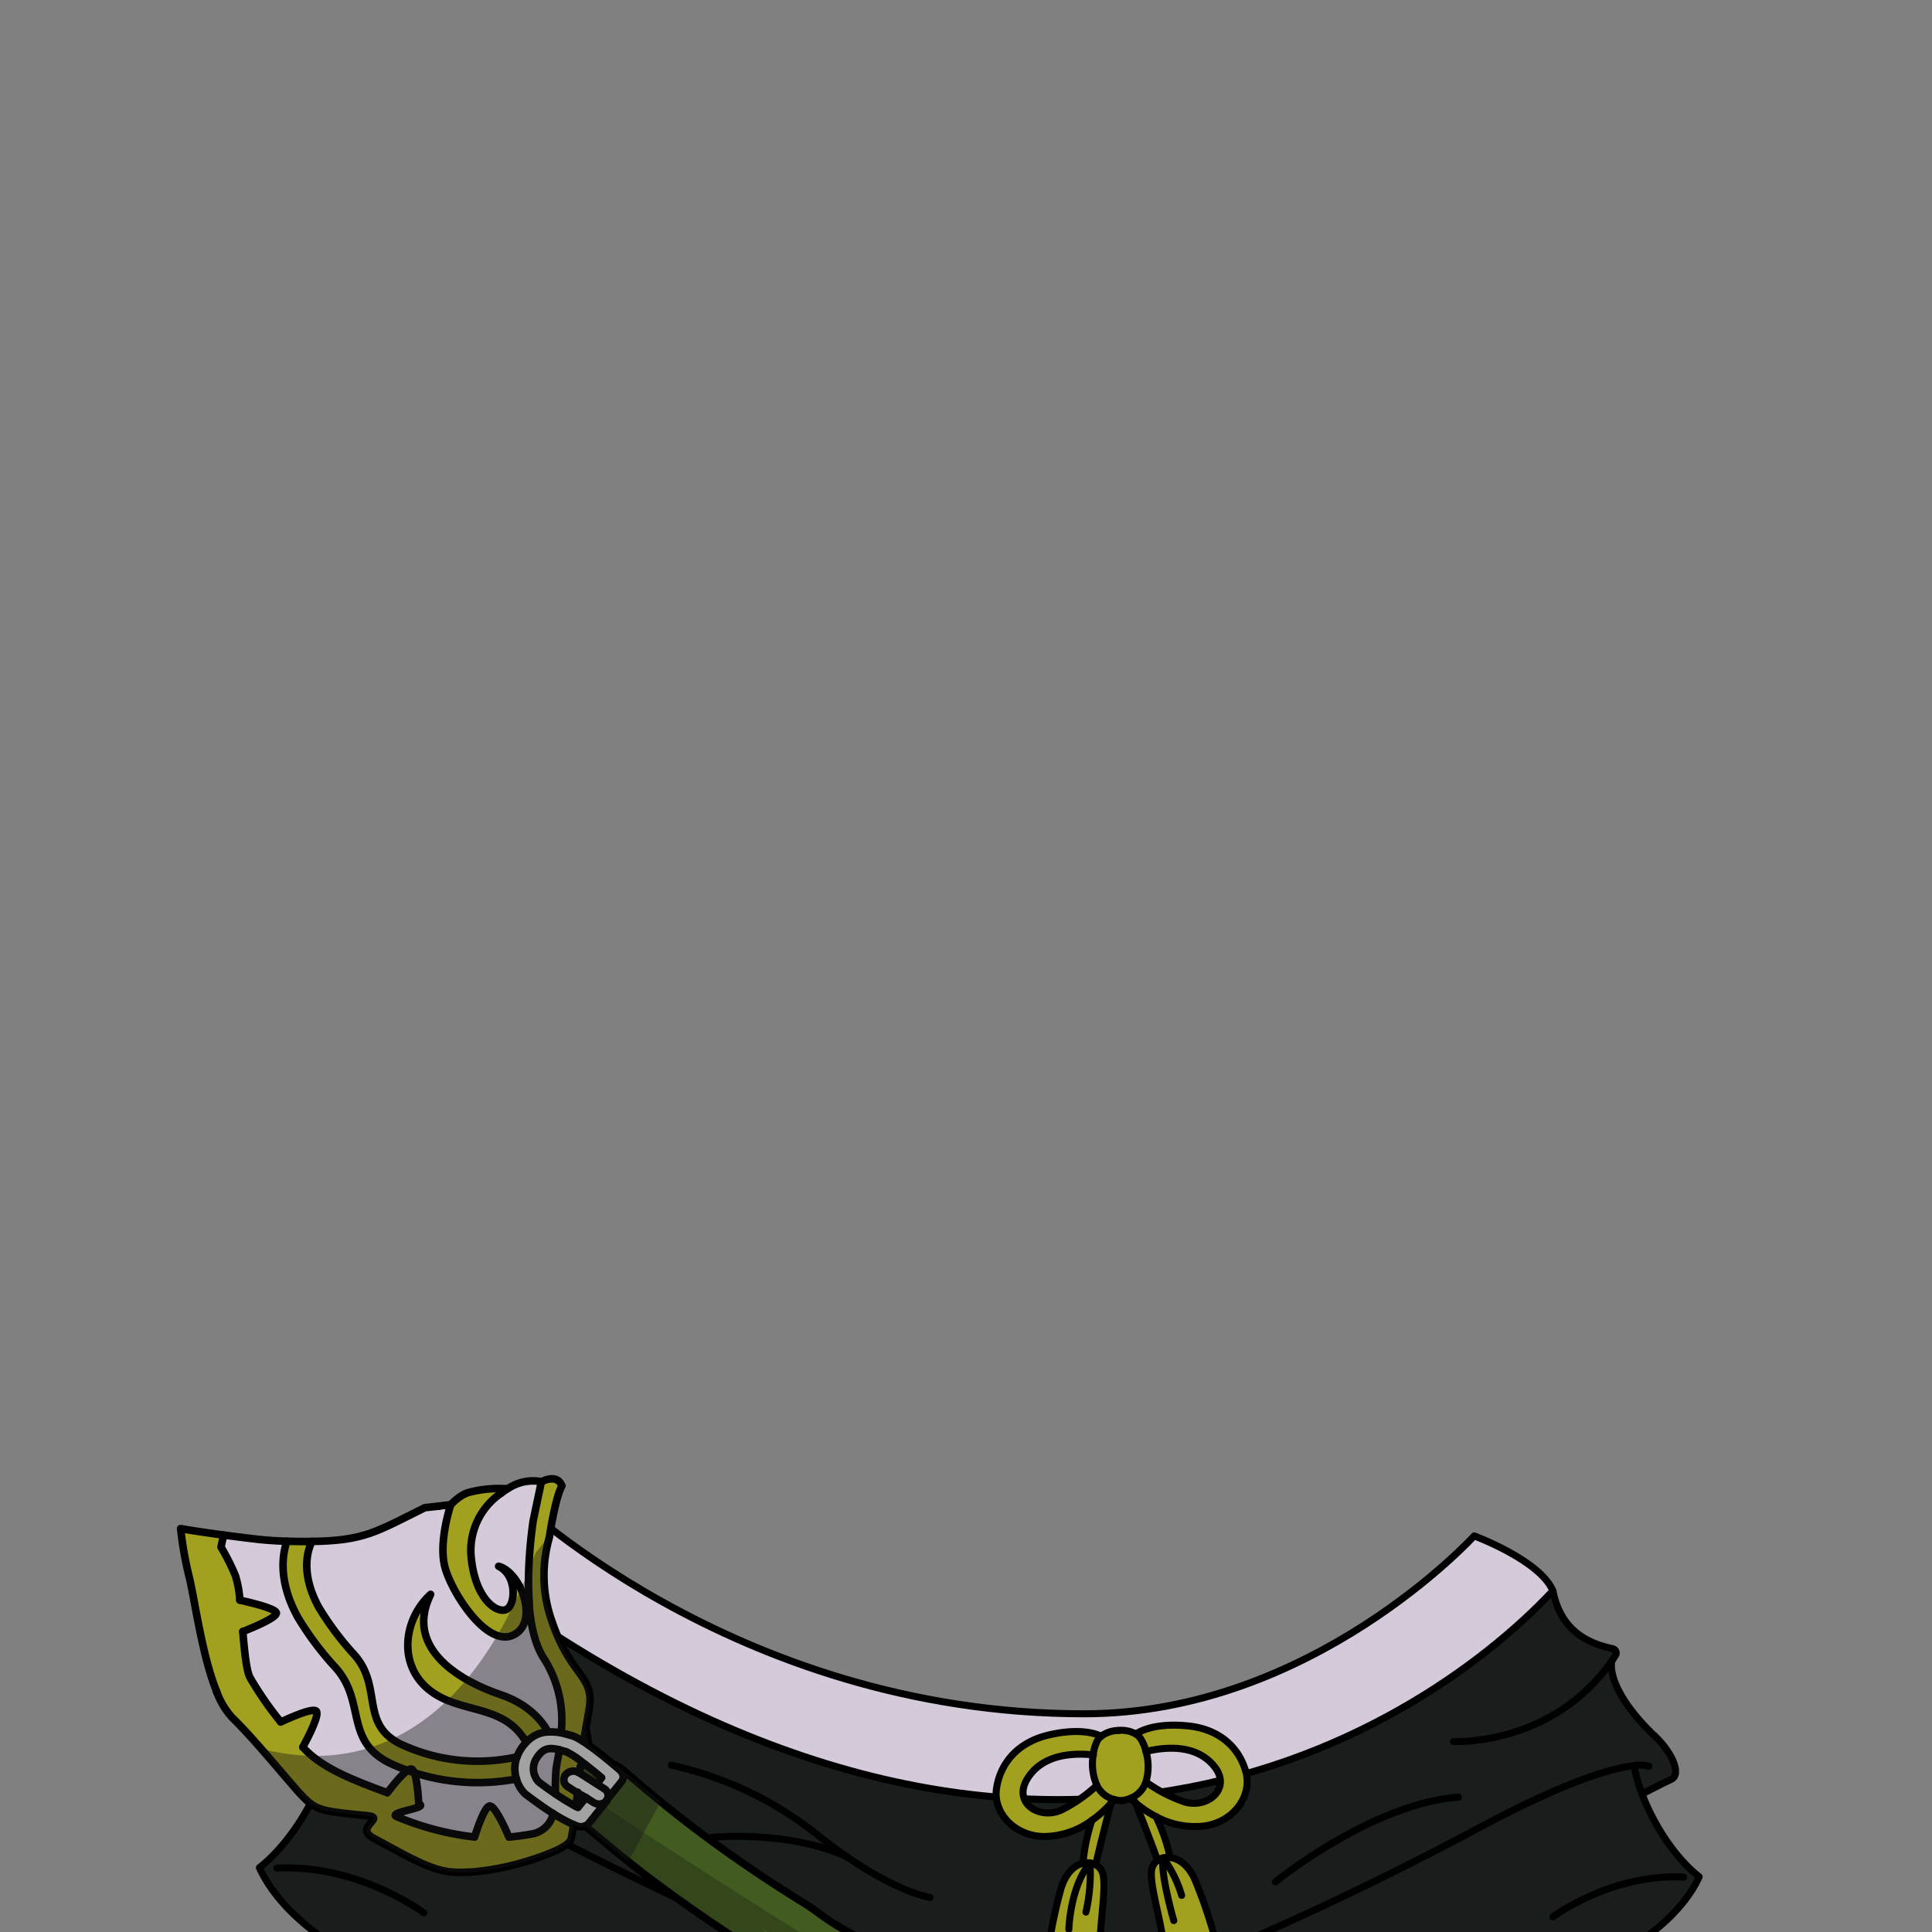 <svg xmlns="http://www.w3.org/2000/svg" xmlns:xlink="http://www.w3.org/1999/xlink" viewBox="0 0 432 432">
  <rect x="0" y="0" width="432" height="432" fill="#808080" stroke="none"/>
  <defs>
    <style>.GUNDAN_OWL_OUTFIT_GUNDAN_OWL_OUTFIT_56_cls-1,.GUNDAN_OWL_OUTFIT_GUNDAN_OWL_OUTFIT_56_cls-10,.GUNDAN_OWL_OUTFIT_GUNDAN_OWL_OUTFIT_56_cls-5{fill:none;}.GUNDAN_OWL_OUTFIT_GUNDAN_OWL_OUTFIT_56_cls-2{isolation:isolate;}.GUNDAN_OWL_OUTFIT_GUNDAN_OWL_OUTFIT_56_cls-3{fill:#191e1d;}.GUNDAN_OWL_OUTFIT_GUNDAN_OWL_OUTFIT_56_cls-4{fill:#d4cad9;}.GUNDAN_OWL_OUTFIT_GUNDAN_OWL_OUTFIT_56_cls-10,.GUNDAN_OWL_OUTFIT_GUNDAN_OWL_OUTFIT_56_cls-5{stroke:#000;stroke-linecap:round;stroke-linejoin:round;}.GUNDAN_OWL_OUTFIT_GUNDAN_OWL_OUTFIT_56_cls-5{stroke-width:1.57px;}.GUNDAN_OWL_OUTFIT_GUNDAN_OWL_OUTFIT_56_cls-6{fill:#a2a01f;}.GUNDAN_OWL_OUTFIT_GUNDAN_OWL_OUTFIT_56_cls-7{clip-path:url(#GUNDAN_OWL_OUTFIT_GUNDAN_OWL_OUTFIT_56_clip-path);}.GUNDAN_OWL_OUTFIT_GUNDAN_OWL_OUTFIT_56_cls-8{fill:#fff;}.GUNDAN_OWL_OUTFIT_GUNDAN_OWL_OUTFIT_56_cls-9{fill:#415b21;}.GUNDAN_OWL_OUTFIT_GUNDAN_OWL_OUTFIT_56_cls-10{stroke-width:1.69px;}.GUNDAN_OWL_OUTFIT_GUNDAN_OWL_OUTFIT_56_cls-11{opacity:0.22;}.GUNDAN_OWL_OUTFIT_GUNDAN_OWL_OUTFIT_56_cls-11,.GUNDAN_OWL_OUTFIT_GUNDAN_OWL_OUTFIT_56_cls-12{mix-blend-mode:multiply;}.GUNDAN_OWL_OUTFIT_GUNDAN_OWL_OUTFIT_56_cls-12{fill:#171817;opacity:0.4;}</style>
    <clipPath id="clip-path">
      <rect class="GUNDAN_OWL_OUTFIT_GUNDAN_OWL_OUTFIT_56_cls-1" x="31.01" y="321.66" width="155.76" height="108.65" />
    </clipPath>
  </defs>
  <g class="GUNDAN_OWL_OUTFIT_GUNDAN_OWL_OUTFIT_56_cls-2">
    <g id="oufit">
      <path class="GUNDAN_OWL_OUTFIT_GUNDAN_OWL_OUTFIT_56_cls-3" d="M177.22,436H76.39S63.21,429,58,417.62c6.06-4.76,11.36-12.95,14.31-20.74a41.57,41.57,0,0,0,2-7v-.14c5,.53,16.24,3.46,39.28,15.78,6.25,3.35,12.26,6.45,17.92,9.3C158.25,428.24,177.22,436,177.22,436Z" />
      <path class="GUNDAN_OWL_OUTFIT_GUNDAN_OWL_OUTFIT_56_cls-3" d="M373.63,397.91c-2.61,1.22-6.45,3.25-6.45,3.25a38.15,38.15,0,0,1-1.8-6.24v-.13c-4.49.49-14.47,3.11-35,14.07-31.77,17-56.58,27.13-56.58,27.13h-96.6s-19-7.75-45.63-21.18c-5.66-2.85-11.67-5.95-17.92-9.3-23-12.32-34.24-15.25-39.28-15.78v.14a41.57,41.57,0,0,1-2,7s-4.3-2.28-7.23-3.65.18-7.61,4.88-11.65C81.6,370,80.07,363.81,80,363.43v0c-.29-.41-.58-.85-.87-1.28a1.17,1.17,0,0,1,.71-1.77c7.4-1.58,15-5.39,16.79-14.55a318.44,318.44,0,0,0,48.36,31.89H145c102.09,53.91,175.08,6.93,202.24-22,1.63,8.15,6.75,11.53,13.33,12.94a1,1,0,0,1,.63,1.58c-.26.38-.5.77-.77,1.14v0c-.1.34-1.46,5.88,8.87,16.16C373.47,391.13,376.24,396.68,373.63,397.91Z" />
      <path class="GUNDAN_OWL_OUTFIT_GUNDAN_OWL_OUTFIT_56_cls-3" d="M367.18,401.16c2.64,6.93,7.35,14.23,12.76,18.48C375.32,429.76,363.59,436,363.59,436H273.82s24.81-10.15,56.58-27.13c20.5-11,30.48-13.58,35-14.07v.13A38.15,38.15,0,0,0,367.18,401.16Z" />
      <path class="GUNDAN_OWL_OUTFIT_GUNDAN_OWL_OUTFIT_56_cls-4" d="M347.23,355.7c-27.16,28.95-100.15,75.93-202.24,22h-.05a318.44,318.44,0,0,1-48.36-31.89l16.6-12.54s12,13.09,36.94,26.27c22.85,12.08,54.58,23.67,92.28,23.67,51,0,87.24-39.78,87.24-39.78S344.39,348.89,347.23,355.7Z" />
      <path class="GUNDAN_OWL_OUTFIT_GUNDAN_OWL_OUTFIT_56_cls-5" d="M215.65,436H363.59s11.73-6.23,16.35-16.35c-5.41-4.25-10.12-11.55-12.76-18.48a38.15,38.15,0,0,1-1.8-6.24" />
      <path class="GUNDAN_OWL_OUTFIT_GUNDAN_OWL_OUTFIT_56_cls-5" d="M273.82,436s24.81-10.15,56.58-27.13c20.5-11,30.48-13.58,35-14.07a7.23,7.23,0,0,1,3.28.13" />
      <path class="GUNDAN_OWL_OUTFIT_GUNDAN_OWL_OUTFIT_56_cls-5" d="M360.42,371.36c.27-.37.51-.76.77-1.14a1,1,0,0,0-.63-1.58c-6.58-1.41-11.7-4.79-13.33-12.94" />
      <path class="GUNDAN_OWL_OUTFIT_GUNDAN_OWL_OUTFIT_56_cls-5" d="M325,389.42s22,1.13,35.39-18" />
      <path class="GUNDAN_OWL_OUTFIT_GUNDAN_OWL_OUTFIT_56_cls-5" d="M360.42,371.36v0c-.1.34-1.46,5.88,8.87,16.16,4.19,3.59,7,9.14,4.35,10.37s-6.45,3.25-6.45,3.25" />
      <path class="GUNDAN_OWL_OUTFIT_GUNDAN_OWL_OUTFIT_56_cls-5" d="M347.23,428.62s13-9.73,29.24-8.91" />
      <path class="GUNDAN_OWL_OUTFIT_GUNDAN_OWL_OUTFIT_56_cls-5" d="M215.65,436H76.39S63.21,429,58,417.62c6.06-4.76,11.36-12.95,14.31-20.74a41.57,41.57,0,0,0,2-7" />
      <path class="GUNDAN_OWL_OUTFIT_GUNDAN_OWL_OUTFIT_56_cls-5" d="M177.22,436s-27.88-11.4-63.55-30.48c-23-12.32-34.24-15.25-39.28-15.78-2.76-.29-3.67.14-3.67.14" />
      <path class="GUNDAN_OWL_OUTFIT_GUNDAN_OWL_OUTFIT_56_cls-5" d="M80,363.41c-.29-.41-.58-.85-.87-1.28a1.17,1.17,0,0,1,.71-1.77c7.4-1.58,15-5.39,16.79-14.55" />
      <path class="GUNDAN_OWL_OUTFIT_GUNDAN_OWL_OUTFIT_56_cls-5" d="M119.7,383.69S95,385,80,363.43" />
      <path class="GUNDAN_OWL_OUTFIT_GUNDAN_OWL_OUTFIT_56_cls-5" d="M80,363.41v0c.11.38,1.64,6.6-10,18.15-4.7,4-7.81,10.27-4.88,11.65s7.23,3.65,7.23,3.65" />
      <path class="GUNDAN_OWL_OUTFIT_GUNDAN_OWL_OUTFIT_56_cls-5" d="M94.77,427.71s-14.56-10.91-32.84-10" />
      <path class="GUNDAN_OWL_OUTFIT_GUNDAN_OWL_OUTFIT_56_cls-5" d="M96.58,345.81l16.6-12.54s50.42,49.94,129.22,49.94c51,0,87.24-39.78,87.24-39.78s14.75,5.46,17.59,12.27C316,389,223.87,446.31,96.58,345.81" />
      <path class="GUNDAN_OWL_OUTFIT_GUNDAN_OWL_OUTFIT_56_cls-5" d="M150.11,394.7a79.83,79.83,0,0,1,32.67,15.57c2.39,1.9,4.62,3.54,6.7,5,11.85,8.1,18.48,9,18.48,9" />
      <path class="GUNDAN_OWL_OUTFIT_GUNDAN_OWL_OUTFIT_56_cls-5" d="M159.28,410.81s17.2-1.61,30.2,4.42" />
      <path class="GUNDAN_OWL_OUTFIT_GUNDAN_OWL_OUTFIT_56_cls-5" d="M285.2,420.77s21.48-17.47,40.93-18.94" />
      <path class="GUNDAN_OWL_OUTFIT_GUNDAN_OWL_OUTFIT_56_cls-6" d="M248.4,403.25s-2.15,8.05-3.42,13.69a3.6,3.6,0,0,0-1.29-.4,4.49,4.49,0,0,0-1.58.09,42.06,42.06,0,0,1,2-9.59,24.86,24.86,0,0,0,4.23-3.79Z" />
      <path class="GUNDAN_OWL_OUTFIT_GUNDAN_OWL_OUTFIT_56_cls-6" d="M260.07,415.47a3.49,3.49,0,0,0-1.22.56c-1.79-5-4.59-12-5-13a24.41,24.41,0,0,0,4.64,3.15,41.45,41.45,0,0,1,3.18,9.17A4.42,4.42,0,0,0,260.07,415.47Z" />
      <path class="GUNDAN_OWL_OUTFIT_GUNDAN_OWL_OUTFIT_56_cls-6" d="M261.66,415.35c1.93.23,4.1,1.71,5.55,5a108.36,108.36,0,0,1,5.08,15.47s-5.87,3.81-11.68,2.06c-.63-7.65-3.6-16.05-3.11-19.68a3.2,3.2,0,0,1,1.35-2.22,3.49,3.49,0,0,1,1.22-.56A4.42,4.42,0,0,1,261.66,415.35Z" />
      <path class="GUNDAN_OWL_OUTFIT_GUNDAN_OWL_OUTFIT_56_cls-6" d="M278.65,396.3c-1.42-5.25-5.68-9.65-13-10.39-8.33-.83-11.6,1.83-11.6,1.83a7.73,7.73,0,0,0-7.79.51s-3.57-2.21-11.74-.3c-7.2,1.69-10.89,6.61-11.66,12s4,10.67,10.74,10.7a18.33,18.33,0,0,0,10.6-3.62,24.86,24.86,0,0,0,4.23-3.79h0c.48-.56.74-.9.74-.9a7.57,7.57,0,0,0,1.87.28,8.55,8.55,0,0,0,1.83-.52s.35.37,1,.92a24.41,24.41,0,0,0,4.64,3.15,18.19,18.19,0,0,0,10.83,2.13C276,407.41,280.09,401.55,278.65,396.3Zm-41.39,8.44c-5,2.19-10.82-1.64-7.56-7s9.83-5.88,14.78-5.36a12,12,0,0,0,.82,6.79A33.76,33.76,0,0,1,237.26,404.74Zm27.65-1.81a33.24,33.24,0,0,1-8.65-4.46,12.06,12.06,0,0,0,0-6.84c4.85-1.16,11.43-1.48,15.31,3.38S270.1,404.45,264.91,402.93Z" />
      <path class="GUNDAN_OWL_OUTFIT_GUNDAN_OWL_OUTFIT_56_cls-6" d="M245,416.94a3.21,3.21,0,0,1,1.61,2c.93,3.53-1,12.25-.68,19.92-5.55,2.49-11.83-.51-11.83-.51a108.52,108.52,0,0,1,3.14-16c1-3.52,3-5.27,4.89-5.74a4.49,4.49,0,0,1,1.58-.09A3.6,3.6,0,0,1,245,416.94Z" />
      <path class="GUNDAN_OWL_OUTFIT_GUNDAN_OWL_OUTFIT_56_cls-5" d="M250,386.94a6.63,6.63,0,0,0-3.82,1.31,3.65,3.65,0,0,0-.83,1,9.27,9.27,0,0,0-.91,3.16,12,12,0,0,0,.82,6.79,5.88,5.88,0,0,0,3.84,3.16,7.57,7.57,0,0,0,1.87.28" />
      <path class="GUNDAN_OWL_OUTFIT_GUNDAN_OWL_OUTFIT_56_cls-5" d="M248.4,403.25c.48-.56.74-.9.74-.9" />
      <path class="GUNDAN_OWL_OUTFIT_GUNDAN_OWL_OUTFIT_56_cls-5" d="M246.22,388.25s-3.57-2.21-11.74-.3c-7.2,1.69-10.89,6.61-11.66,12s4,10.67,10.74,10.7a18.33,18.33,0,0,0,10.6-3.62,24.86,24.86,0,0,0,4.23-3.79" />
      <path class="GUNDAN_OWL_OUTFIT_GUNDAN_OWL_OUTFIT_56_cls-5" d="M244.48,392.4c-4.95-.52-11.52,0-14.78,5.36s2.6,9.17,7.56,7a33.76,33.76,0,0,0,8-5.55" />
      <path class="GUNDAN_OWL_OUTFIT_GUNDAN_OWL_OUTFIT_56_cls-5" d="M250,386.94a6.64,6.64,0,0,1,4,.8,3.85,3.85,0,0,1,.94.87,9,9,0,0,1,1.29,3,12.06,12.06,0,0,1,0,6.84,6,6,0,0,1-3.42,3.64,8.55,8.55,0,0,1-1.83.52" />
      <path class="GUNDAN_OWL_OUTFIT_GUNDAN_OWL_OUTFIT_56_cls-5" d="M254,387.74s3.27-2.66,11.6-1.83c7.36.74,11.62,5.14,13,10.39s-2.7,11.11-9.34,12a18.19,18.19,0,0,1-10.83-2.13,24.41,24.41,0,0,1-4.64-3.15c-.65-.55-1-.92-1-.92" />
      <path class="GUNDAN_OWL_OUTFIT_GUNDAN_OWL_OUTFIT_56_cls-5" d="M256.24,391.63c4.85-1.16,11.43-1.48,15.31,3.38s-1.45,9.44-6.64,7.92a33.24,33.24,0,0,1-8.65-4.46" />
      <path class="GUNDAN_OWL_OUTFIT_GUNDAN_OWL_OUTFIT_56_cls-5" d="M242.11,416.63c-1.88.47-3.85,2.22-4.89,5.74a108.52,108.52,0,0,0-3.14,16s6.28,3,11.83.51c-.31-7.67,1.61-16.39.68-19.92a3.21,3.21,0,0,0-1.61-2,3.6,3.6,0,0,0-1.29-.4A4.49,4.49,0,0,0,242.11,416.63Z" />
      <path class="GUNDAN_OWL_OUTFIT_GUNDAN_OWL_OUTFIT_56_cls-5" d="M245,416.94c1.27-5.64,3.42-13.69,3.42-13.69h0" />
      <path class="GUNDAN_OWL_OUTFIT_GUNDAN_OWL_OUTFIT_56_cls-5" d="M244.16,407a42.06,42.06,0,0,0-2,9.59h0" />
      <path class="GUNDAN_OWL_OUTFIT_GUNDAN_OWL_OUTFIT_56_cls-5" d="M261.66,415.35c1.93.23,4.1,1.71,5.55,5a108.36,108.36,0,0,1,5.08,15.47s-5.87,3.81-11.68,2.06c-.63-7.65-3.6-16.05-3.11-19.68a3.2,3.2,0,0,1,1.35-2.22,3.49,3.49,0,0,1,1.22-.56A4.42,4.42,0,0,1,261.66,415.35Z" />
      <path class="GUNDAN_OWL_OUTFIT_GUNDAN_OWL_OUTFIT_56_cls-5" d="M258.85,416c-1.79-5-4.59-12-5-13" />
      <path class="GUNDAN_OWL_OUTFIT_GUNDAN_OWL_OUTFIT_56_cls-5" d="M258.48,406.18a41.45,41.45,0,0,1,3.18,9.17h0" />
      <path class="GUNDAN_OWL_OUTFIT_GUNDAN_OWL_OUTFIT_56_cls-5" d="M239,431.43s.24-9.47,4.73-14.89a39,39,0,0,1-.91,11" />
      <path class="GUNDAN_OWL_OUTFIT_GUNDAN_OWL_OUTFIT_56_cls-5" d="M262.46,429.45s-3-10.3-2.39-14a27.12,27.12,0,0,1,4.15,8.36" />
      <g class="GUNDAN_OWL_OUTFIT_GUNDAN_OWL_OUTFIT_56_cls-7">
        <path class="GUNDAN_OWL_OUTFIT_GUNDAN_OWL_OUTFIT_56_cls-6" d="M107.31,359.58c0,1.25,0,2.48.13,3.68a49,49,0,0,0,3.26,15.23,28.55,28.55,0,0,0,5,8.41l.19.2a17.2,17.2,0,0,0,2.2,2,11.71,11.71,0,0,0,4,2.05h0a9.54,9.54,0,0,0,2.65.38H125a7.36,7.36,0,0,0,.82-.06,11.14,11.14,0,0,0,4.92-1.88l.69-.51a.41.41,0,0,0,0-.11,24.23,24.23,0,0,0-.49-2.4c.2-1.18.45-2.59.75-4.3,1.35-7.68-3.94-7.14-8.26-19.62a30.55,30.55,0,0,1-.59-19s1.28-8.67,2.8-11.42c-1.17-2.89-4.59-.88-4.59-.88l-1.1,5.19c.28-2.23.53-4.08.69-5.28a9.45,9.45,0,0,0-4.32.34c-4.82,4.85-8.24,13.77-8.91,24.24C107.35,357.05,107.31,358.31,107.31,359.58Z" />
        <path class="GUNDAN_OWL_OUTFIT_GUNDAN_OWL_OUTFIT_56_cls-8" d="M139.39,396.74a1.42,1.42,0,0,0-.08-.18,1,1,0,0,0-.09-.17,1.47,1.47,0,0,0-.1-.13l0,0s0,0,0,0a.08.08,0,0,0,0,0s0,0,0,0l-.07-.09a.71.71,0,0,0-.15-.15c-.24-.21-.54-.48-.92-.8l-.23-.2h0l-.48-.4h0c-.94-.8-2.12-1.76-3.34-2.7l-.74-.57-.74-.54c-.24-.19-.48-.36-.72-.52l-.28-.19-.16-.11-.14-.1-.28-.18-.29-.2h0c-.13-.07-.25-.15-.37-.23a10.28,10.28,0,0,0-2.27-1.13l-.12,0a22.26,22.26,0,0,0-2.18-.58l-.55-.1-.37-.06h0l-.14,0-.63-.06-.46,0h-.15l-.35,0a2.29,2.29,0,0,0-.37,0l-.42.05h-.14c-.18,0-.37.06-.56.11h0a4.94,4.94,0,0,0-.55.15c-.19.06-.37.12-.56.2h0a7.89,7.89,0,0,0-.92.46,1.18,1.18,0,0,1-.19.11l0,0a1.18,1.18,0,0,1-.18.13l-.3.21,0,0c-.18.14-.36.29-.53.45s-.28.26-.43.41c-.27.3-.56.63-.83,1a9.55,9.55,0,0,0-.74,1.18,7.94,7.94,0,0,0-.52,1.16,7.33,7.33,0,0,0-.37,3.81c0,.19.07.39.11.57s.1.36.16.54.09.3.14.45l0,.08c.05.11.09.22.15.33l.06.16c.07.16.16.31.23.45.16.3.34.58.51.84s.35.46.53.66a3.38,3.38,0,0,0,.26.27,1.29,1.29,0,0,0,.17.16c.48.36,3.17,2.44,6.16,4.32a36.35,36.35,0,0,0,4.56,2.47,5.92,5.92,0,0,0,.62.23l.35.13.36.09a2.43,2.43,0,0,0,.38,0,2.32,2.32,0,0,0,.87-.17,2,2,0,0,0,.66-.41l.18-.2,3.34-4.18-.1-.27a2.25,2.25,0,0,0,.79-.58l0,0,0-.08,3.28-4.09h0a2.33,2.33,0,0,0,.17-.26c.05-.09.09-.19.13-.28a1.69,1.69,0,0,0,.09-.77C139.45,397,139.42,396.86,139.39,396.74Zm-10.12,7.41L129,404l-.24-.13h0c-.3-.16-.61-.32-.92-.51s-.65-.37-1-.57l-.66-.41h0l-.51-.33c-.34-.21-.67-.43-1-.65-.18-.11-.33-.22-.49-.33h0l-.58-.38c-.75-.54-1.45-1-2-1.48s-.84-.62-1.15-.86a3.26,3.26,0,0,1-.37-.48l0-.07c-.08-.13-.16-.28-.25-.45l-.09-.19s0-.05,0-.07-.08-.2-.11-.3a2.46,2.46,0,0,1-.09-.29,2.68,2.68,0,0,1-.11-.65,3.77,3.77,0,0,1,.07-1.19,1.84,1.84,0,0,1,.07-.3l.09-.31a6.5,6.5,0,0,1,.28-.61,2.68,2.68,0,0,1,.18-.33,4.68,4.68,0,0,1,.33-.49,4.36,4.36,0,0,1,1.44-1.32,1.64,1.64,0,0,1,.3-.14h0a5.1,5.1,0,0,1,3,.09l.63.18c.21.06.44.12.67.2l.1,0h0a16.78,16.78,0,0,1,3.39,2.15l.91.69c.62.48,1.27,1,1.92,1.52s1.22,1,1.82,1.5h0l0,.06-1,1.24-3.41-2.17-.48-.3-.06,0a2.27,2.27,0,0,0-2.18-.15c-.09,0-.18.1-.27.15a2.43,2.43,0,0,0-.25.2,1,1,0,0,0-.24.25h0a1.72,1.72,0,0,0-.39,1.1,1.86,1.86,0,0,0,.9,1.57l2,1.29,1.88,1.2Zm-2.64-7.38a1.72,1.72,0,0,0-.39,1.1,1.76,1.76,0,0,1,.4-1.1Z" />
        <path class="GUNDAN_OWL_OUTFIT_GUNDAN_OWL_OUTFIT_56_cls-4" d="M50,343.24l-.58,2.69a50.05,50.05,0,0,1,3.21,6.36,23.77,23.77,0,0,1,1,5.5h0c2.71.61,7.69,1.82,8.15,2.77s-4.59,3.12-7.49,4.28c.39,4.53.82,8.84,1.63,10.32A74.57,74.57,0,0,0,62.75,385c2.55-1.15,6.85-3,7.84-2.52s-1.56,5.69-2.87,8.15c.24.27.5.54.76.8,3.93,3.92,10.29,6.54,18.12,9.38,1.64-2.12,4.25-5.27,5.3-5.3s1.57,5,1.75,7.84c2.45.89-7.44,1.83-4.82,2.86a63.34,63.34,0,0,0,17.27,4.51c.81-2.47,2.29-6.58,3.31-6.93s3.24,4.26,4.4,6.94c1.7-.14,3.29-.38,4.85-.65a5.89,5.89,0,0,0,5-4.62c-3-1.88-5.69-4-6.15-4.32l-.18-.15a8.1,8.1,0,0,1-1.92-3.25,46.5,46.5,0,0,1-28-3.4c-10.51-5-5.61-13.64-12.25-21.31a68.45,68.45,0,0,1-8.61-11.45c-2.72-4.92-3.79-9.87-3.09-14.34a16.91,16.91,0,0,1,.64-2.66c-2.56-.07-4.85-.24-6.82-.47C54.49,343.82,52.06,343.51,50,343.24Z" />
        <path class="GUNDAN_OWL_OUTFIT_GUNDAN_OWL_OUTFIT_56_cls-4" d="M105.35,348.13a20.71,20.71,0,0,0,2.09,7.69c1.9,3.6,4.52,4.73,5.85,4,2-1.09,2.32-7.6-1.8-9.62,3.11.86,5.81,5.34,6.13,9.34l.84-.06c0-.25,0-.49-.06-.74-.32-5.54.74-15.56,1.58-22.24.28-2.23.53-4.08.69-5.28a9.45,9.45,0,0,0-4.32.34,12.09,12.09,0,0,0-2.41,1l-.45.37a6.37,6.37,0,0,1-1.38.85A15.47,15.47,0,0,0,105.35,348.13Z" />
        <path class="GUNDAN_OWL_OUTFIT_GUNDAN_OWL_OUTFIT_56_cls-6" d="M113.49,333s-7.52-1.83-12.84,3.39c-2.94,10.92-1.9,17.88,6.19,26s13.25.72,9.9-6.46c-1.55-4.25-2.45-4-2.45-4s2,7.19-1.89,8.08-9.81-11.76-5.56-19.55A30.08,30.08,0,0,1,113.49,333Z" />
        <path class="GUNDAN_OWL_OUTFIT_GUNDAN_OWL_OUTFIT_56_cls-9" d="M129.64,396.36c.05-.48.1-.93.14-1.35a5.51,5.51,0,0,1,1-.5c.62.48,1.27,1,1.93,1.52l1.81,1.5-1,1.31Z" />
        <path class="GUNDAN_OWL_OUTFIT_GUNDAN_OWL_OUTFIT_56_cls-9" d="M129.16,400.73l1.88,1.21-1.77,2.21-.48-.24C128.92,402.86,129,401.79,129.16,400.73Z" />
        <path class="GUNDAN_OWL_OUTFIT_GUNDAN_OWL_OUTFIT_56_cls-9" d="M274.11,474.06a7.75,7.75,0,0,1-7,5.25l-.67,0a9.09,9.09,0,0,1-2.11-.26c-.4-.1-2-.5-4.52-1.22a367.77,367.77,0,0,1-63.11-25.25h0c-4.26-2.17-8.63-4.49-13.06-7-5-2.79-9.1-5.79-14.21-9h0c-1.53-.95-3.05-1.93-4.59-2.94h0l-2.23-1.45c-.61-.41-1.21-.8-1.82-1.22-1.5-1-3-2-4.49-3.07l-1.78-1.23-.76-.55L152,424.91q-2.15-1.53-4.27-3.12l-2-1.46-2.29-1.75-3-2.36-2.42-1.93-2.41-2c-1.61-1.33-3.21-2.67-4.8-4a2,2,0,0,0,.66-.41l.18-.2,3.34-4.18.69-.85,0,0,0-.08,3.28-4.09h0a1.51,1.51,0,0,0,.18-.26c.05-.09.09-.19.13-.28a1.69,1.69,0,0,0,.09-.77c0-.13-.05-.25-.08-.37a1.42,1.42,0,0,0-.08-.18,1,1,0,0,0-.09-.17.57.57,0,0,0-.1-.13l0,0a.1.1,0,0,0,0-.05s0,0,0,0l-.07-.09a.71.71,0,0,0-.15-.15c-.24-.21-.54-.48-.92-.8l-.23-.2h0l-.48-.4a7.46,7.46,0,0,1,2.32,1.4q4.08,3.58,8.21,6.93,7.47,6.09,15.09,11.47c.81.58,1.62,1.14,2.42,1.7,4.9,3.4,9.82,6.61,14.68,9.61,2.84,1.77,4.68,3.45,7.5,5.06h0q5.76,3.35,11.37,6.29a370.12,370.12,0,0,0,60.28,25.47c3.2,1,5.67,1.73,7.29,2.17,1.36.39,2.12.59,2.2.61C272.78,466.29,275.27,470.23,274.11,474.06Z" />
        <path class="GUNDAN_OWL_OUTFIT_GUNDAN_OWL_OUTFIT_56_cls-6" d="M124.2,401.1a53.68,53.68,0,0,1,.13-5.43c.14-1.12.46-2.63.76-4.41.4.11.83.23,1.3.38l.13,0a16.5,16.5,0,0,1,3.39,2.15l.91.69a5.51,5.51,0,0,0-1,.5c0,.42-.09.87-.14,1.35l-.06,0a2.27,2.27,0,0,0-3,.45,1.81,1.81,0,0,0,.51,2.67l2,1.29c-.12,1.06-.24,2.13-.37,3.18-.81-.42-1.69-.94-2.58-1.5C125.53,402,124.84,401.53,124.2,401.1Z" />
        <path class="GUNDAN_OWL_OUTFIT_GUNDAN_OWL_OUTFIT_56_cls-6" d="M111.91,378.91c7.83,2.6,10.45,8,10.59,8.28a7.33,7.33,0,0,0-4.85,2.34c-5.15-8.85-14.89-6.1-21.82-11.79s-5.55-15.81.46-21.25C90.1,369,103.87,376.23,111.91,378.91Z" />
        <path class="GUNDAN_OWL_OUTFIT_GUNDAN_OWL_OUTFIT_56_cls-6" d="M128.26,408a30.75,30.75,0,0,1-.61,3.31c-.2.7-1.37,1.54-3.14,2.4a61.29,61.29,0,0,1-16.36,4.59l-1.09.13c-.63.08-1.24.13-1.84.17l-.48,0a23.74,23.74,0,0,1-4.44-.09,17.06,17.06,0,0,1-3-.71c-4.15-1.35-8.85-4.18-13.72-6.75-4.65-2.45,3-4.66-1.54-5.07-10.47-1-11.45-1.25-14.66-4.61-.21-.23-.44-.46-.68-.73-2-2.27-5.09-5.95-8.34-9.66h0c-2.11-2.41-4.3-4.82-6.38-6.86l-.18-.18a17.71,17.71,0,0,1-3.33-5.61v0l0-.07c-2.18-5.34-3.6-12.58-4.71-18.44-.1-.54-.2-1.06-.29-1.57-.15-.76-.28-1.49-.42-2.19-.08-.46-.17-.9-.26-1.33,0-.22-.09-.42-.13-.62-.08-.41-.16-.79-.25-1.15s-.11-.47-.16-.7c-.1-.46-.2-.9-.29-1.33-.23-1.06-.43-2-.59-2.91a60.4,60.4,0,0,1-.94-6.21h0l.11,0,.3.05.3.05.17,0,.41.07c1.47.25,4.21.68,8.25,1.22l-.58,2.69s.4.64,1,1.76c.15.28.31.58.48.92.1.17.18.34.27.52.26.55.55,1.14.85,1.79.2.44.4.89.6,1.37a23.24,23.24,0,0,1,1,5.51h0l.54.12,1.18.27,1.29.32,1.92.53a12.67,12.67,0,0,1,2.84,1.15,1,1,0,0,1,.38.37.3.3,0,0,1,0,.21.21.21,0,0,1,0,.1l-.06.11a1.59,1.59,0,0,1-.18.22,4.21,4.21,0,0,1-.56.44l-.24.16-.32.2-.15.1-.08,0c-.58.34-1.26.68-2,1l-.22.11-.32.14-1.32.59-.61.26-1.42.58c.1,1.14.19,2.25.3,3.31,0,.54.11,1.06.17,1.55,0,.26.06.51.09.75.09.71.19,1.38.3,2,.07.41.15.79.23,1.12s.16.65.25.92a4.94,4.94,0,0,0,.29.67A73.86,73.86,0,0,0,62.75,385c2.55-1.14,6.86-3,7.84-2.53s-1.56,5.7-2.87,8.16c.25.27.5.53.77.79s.81.78,1.26,1.15c4,3.31,9.81,5.69,16.85,8.25.53-.71,1.18-1.52,1.85-2.29.32-.38.66-.76,1-1.11l0,0c.31-.33.62-.63.91-.89l.24-.23a5.1,5.1,0,0,1,.49-.4s0,0,0,0l.12-.08.06,0,.2-.11.07,0,.09,0a.68.68,0,0,1,.23-.05l.13,0,.08,0s.08,0,.1.06l.08.07,0,0a1.47,1.47,0,0,1,.1.13l0,.09,0,0c0,.08.08.16.12.26l0,.09s0,0,0,0a.62.62,0,0,1,.07.19l0,.07,0,.11c0,.16.1.32.14.5a2.21,2.21,0,0,0,0,.25c0,.17.07.35.11.53.14.69.24,1.46.33,2.23,0,.11,0,.22,0,.32s0,.22,0,.34,0,.23,0,.36,0,.2,0,.29,0,.31,0,.47c0,.47.06.91.09,1.31.39.14.47.29.33.42a.45.45,0,0,1-.18.14,2.14,2.14,0,0,1-.45.2l-.19.07-.66.2-1,.27-1,.27-.26.07-.48.15c-1.13.34-1.8.7-.86,1.08a77.05,77.05,0,0,0,10.8,3.43,49,49,0,0,0,6.47,1.08h0c.8-2.47,2.29-6.58,3.32-6.93.32-.11.75.25,1.22.88l.14.19a38.16,38.16,0,0,1,3,5.87c1.69-.14,3.3-.38,4.84-.65a9.39,9.39,0,0,0,1.07-.25,6.78,6.78,0,0,0,1.33-.6l.37-.24a4,4,0,0,0,.66-.57,6.47,6.47,0,0,0,1.62-3A36.35,36.35,0,0,0,128.26,408Z" />
        <path class="GUNDAN_OWL_OUTFIT_GUNDAN_OWL_OUTFIT_56_cls-6" d="M115.56,392.85a7.48,7.48,0,0,0-.11,4.93,46.5,46.5,0,0,1-28-3.4c-10.51-5-5.61-13.64-12.25-21.31a68.45,68.45,0,0,1-8.61-11.45c-2.72-4.92-3.79-9.87-3.09-14.34a16.91,16.91,0,0,1,.64-2.66c1.76.06,3.64.08,5.61.05a11.53,11.53,0,0,0-1,3.27c-.68,4.43,1,8.72,2.58,11.54a66.07,66.07,0,0,0,8,10.64c6.32,7.28,1,15.53,10.55,20A40.57,40.57,0,0,0,115.56,392.85Z" />
        <path class="GUNDAN_OWL_OUTFIT_GUNDAN_OWL_OUTFIT_56_cls-4" d="M120.35,392.64c1.35-1.84,2.72-1.89,4.74-1.38-.3,1.78-.62,3.29-.76,4.41a53.68,53.68,0,0,0-.13,5.43c-1.57-1.06-3-2.09-3.78-2.72a4.59,4.59,0,0,1-.9-1.56,4.27,4.27,0,0,1,.5-3.69C120.12,393,120.22,392.81,120.35,392.64Z" />
        <path class="GUNDAN_OWL_OUTFIT_GUNDAN_OWL_OUTFIT_56_cls-4" d="M68.68,347.94a11.53,11.53,0,0,1,1-3.27c11.82-.18,14.33-2.12,25.3-7.55l3.13-.35h0l2.65-.31s-2.83,8.42-1.27,14.11,9.34,17.81,15.21,15.06c2.32-1.08,3.1-3.47,2.89-6.06l.84-.06c.41,4.38,1.37,8.53,3.28,11.41a25.47,25.47,0,0,1,3.81,16.51,10.78,10.78,0,0,0-3-.23c-.14-.28-2.76-5.68-10.59-8.28-8-2.68-21.81-9.87-15.62-22.42-6,5.44-7.4,15.57-.46,21.25s16.67,2.94,21.82,11.79a10.52,10.52,0,0,0-.82,1,9.13,9.13,0,0,0-1.27,2.33,40.57,40.57,0,0,1-25.71-2.72c-9.5-4.48-4.23-12.73-10.55-20a66.07,66.07,0,0,1-8-10.64C69.71,356.66,68,352.37,68.68,347.94Z" />
        <path class="GUNDAN_OWL_OUTFIT_GUNDAN_OWL_OUTFIT_56_cls-10" d="M137.18,394.51h0a7.46,7.46,0,0,1,2.32,1.4q4.08,3.58,8.21,6.93,7.47,6.09,15.09,11.47c.81.58,1.62,1.14,2.42,1.7,4.9,3.4,9.82,6.61,14.68,9.61,2.84,1.77,4.68,3.45,7.5,5.06" />
        <path class="GUNDAN_OWL_OUTFIT_GUNDAN_OWL_OUTFIT_56_cls-10" d="M196.72,452.61a365.72,365.72,0,0,0,63.11,25.24c2.56.73,4.12,1.13,4.52,1.23a9.09,9.09,0,0,0,2.11.26l.66,0a7.77,7.77,0,0,0,7-5.25c1.16-3.82-1.33-7.78-5.55-8.82l-2.2-.6c-1.62-.45-4.09-1.17-7.28-2.19A369.23,369.23,0,0,1,198.79,437c-3.73-2-7.53-4.07-11.37-6.29" />
        <path class="GUNDAN_OWL_OUTFIT_GUNDAN_OWL_OUTFIT_56_cls-10" d="M164.83,433.66l-2.23-1.45c-.61-.41-1.21-.8-1.82-1.22-1.5-1-3-2-4.49-3.07l-1.78-1.23-.76-.55L152,424.91q-2.15-1.53-4.27-3.12l-2-1.46-2.29-1.75c-1-.78-2-1.56-3-2.36-.81-.64-1.62-1.28-2.42-1.93l-2.41-2c-1.61-1.33-3.21-2.67-4.8-4" />
        <path class="GUNDAN_OWL_OUTFIT_GUNDAN_OWL_OUTFIT_56_cls-10" d="M129.78,395a5.51,5.51,0,0,1,1-.5" />
        <path class="GUNDAN_OWL_OUTFIT_GUNDAN_OWL_OUTFIT_56_cls-10" d="M128.79,403.91c.13-1.05.25-2.12.37-3.18" />
        <path class="GUNDAN_OWL_OUTFIT_GUNDAN_OWL_OUTFIT_56_cls-10" d="M98.14,336.76l2.65-.31s2.09-2.29,4.19-2.78a26.24,26.24,0,0,1,8.46-.76" />
        <path class="GUNDAN_OWL_OUTFIT_GUNDAN_OWL_OUTFIT_56_cls-10" d="M69.7,344.67c11.82-.18,14.33-2.12,25.3-7.55l3.13-.35" />
        <path class="GUNDAN_OWL_OUTFIT_GUNDAN_OWL_OUTFIT_56_cls-10" d="M48.45,378.31s0,0,0-.06c-3.16-7.77-4.75-19.55-6.06-25.3a81.17,81.17,0,0,1-2-11.15s3.11.57,9.58,1.44c2.09.27,4.52.58,7.3.91,2,.23,4.26.4,6.82.47" />
        <path class="GUNDAN_OWL_OUTFIT_GUNDAN_OWL_OUTFIT_56_cls-10" d="M128.26,408a30.75,30.75,0,0,1-.61,3.31c-.2.7-1.37,1.54-3.14,2.4a61.29,61.29,0,0,1-16.36,4.59l-1.09.13c-.63.08-1.24.13-1.84.17l-.48,0a23.74,23.74,0,0,1-4.44-.09,17.06,17.06,0,0,1-3-.71c-4.15-1.35-8.85-4.18-13.72-6.75-4.65-2.45,3-4.66-1.54-5.07-10.47-1-11.45-1.25-14.66-4.61-.21-.23-.44-.46-.68-.73-2-2.27-5.09-5.95-8.34-9.66h0c-2.11-2.41-4.3-4.82-6.38-6.86l-.18-.18a17.71,17.71,0,0,1-3.33-5.61" />
        <path class="GUNDAN_OWL_OUTFIT_GUNDAN_OWL_OUTFIT_56_cls-10" d="M129.64,396.36c.05-.48.1-.93.14-1.35" />
        <path class="GUNDAN_OWL_OUTFIT_GUNDAN_OWL_OUTFIT_56_cls-10" d="M130.49,389.4h0c.11-.71.28-1.64.48-2.8s.45-2.6.75-4.32c1.35-7.68-4-7.13-8.26-19.62a30.56,30.56,0,0,1-.59-19,.65.65,0,0,0,0-.1c.14-1,1.35-8.76,2.78-11.33-1.16-2.89-4.6-.88-4.6-.88l-1.1,5.19-.73,3.5a103,103,0,0,0-1,11.2h0a73.12,73.12,0,0,0,.15,7.53c0,.25,0,.49,0,.74.42,4.38,1.38,8.52,3.29,11.4a25.52,25.52,0,0,1,3.81,16.52" />
        <path class="GUNDAN_OWL_OUTFIT_GUNDAN_OWL_OUTFIT_56_cls-10" d="M53.63,357.79a23.77,23.77,0,0,0-1-5.5,50.05,50.05,0,0,0-3.21-6.36l.58-2.69" />
        <path class="GUNDAN_OWL_OUTFIT_GUNDAN_OWL_OUTFIT_56_cls-10" d="M62.75,385a74.57,74.57,0,0,1-6.83-9.87c-.81-1.48-1.24-5.79-1.63-10.32" />
        <path class="GUNDAN_OWL_OUTFIT_GUNDAN_OWL_OUTFIT_56_cls-10" d="M106.1,410.76a63.34,63.34,0,0,1-17.27-4.51c-2.62-1,7.27-2,4.82-2.86" />
        <path class="GUNDAN_OWL_OUTFIT_GUNDAN_OWL_OUTFIT_56_cls-10" d="M123.7,405.5a5.89,5.89,0,0,1-5,4.62c-1.56.27-3.15.51-4.85.65" />
        <path class="GUNDAN_OWL_OUTFIT_GUNDAN_OWL_OUTFIT_56_cls-10" d="M125.09,391.26c-.3,1.78-.62,3.29-.76,4.41a53.68,53.68,0,0,0-.13,5.43" />
        <path class="GUNDAN_OWL_OUTFIT_GUNDAN_OWL_OUTFIT_56_cls-10" d="M86.6,400.85c-7.83-2.84-14.19-5.46-18.12-9.38-.26-.26-.52-.53-.76-.8" />
        <path class="GUNDAN_OWL_OUTFIT_GUNDAN_OWL_OUTFIT_56_cls-10" d="M113.81,410.77c-1.16-2.68-3.34-7.29-4.4-6.94s-2.5,4.46-3.31,6.93" />
        <path class="GUNDAN_OWL_OUTFIT_GUNDAN_OWL_OUTFIT_56_cls-10" d="M93.65,403.39c-.18-2.88-.63-7.88-1.75-7.84s-3.66,3.18-5.3,5.3" />
        <path class="GUNDAN_OWL_OUTFIT_GUNDAN_OWL_OUTFIT_56_cls-10" d="M67.72,390.67c1.31-2.46,4-7.67,2.87-8.15s-5.29,1.37-7.84,2.52" />
        <path class="GUNDAN_OWL_OUTFIT_GUNDAN_OWL_OUTFIT_56_cls-10" d="M53.63,357.79h0c2.71.61,7.69,1.82,8.15,2.77s-4.59,3.12-7.49,4.28" />
        <line class="GUNDAN_OWL_OUTFIT_GUNDAN_OWL_OUTFIT_56_cls-10" x1="98.13" y1="336.77" x2="98.14" y2="336.76" />
        <path class="GUNDAN_OWL_OUTFIT_GUNDAN_OWL_OUTFIT_56_cls-10" d="M48.45,378.31v0" />
        <path class="GUNDAN_OWL_OUTFIT_GUNDAN_OWL_OUTFIT_56_cls-10" d="M134.91,403.22a2.18,2.18,0,0,1,.11.27" />
        <path class="GUNDAN_OWL_OUTFIT_GUNDAN_OWL_OUTFIT_56_cls-10" d="M131.64,390.18c0-.35-.11-.73-.16-1.08a.43.43,0,0,0,0-.12c-.14-.84-.29-1.63-.49-2.39" />
        <path class="GUNDAN_OWL_OUTFIT_GUNDAN_OWL_OUTFIT_56_cls-10" d="M115.45,397.78a46.5,46.5,0,0,1-28-3.4c-10.51-5-5.61-13.64-12.25-21.31a68.45,68.45,0,0,1-8.61-11.45c-2.72-4.92-3.79-9.87-3.09-14.34a16.91,16.91,0,0,1,.64-2.66c1.76.06,3.64.08,5.61.05a11.53,11.53,0,0,0-1,3.27c-.68,4.43,1,8.72,2.58,11.54a66.07,66.07,0,0,0,8,10.64c6.32,7.28,1,15.53,10.55,20a40.57,40.57,0,0,0,25.71,2.72" />
        <path class="GUNDAN_OWL_OUTFIT_GUNDAN_OWL_OUTFIT_56_cls-10" d="M135.71,402.64l-.69.85-3.34,4.18-.18.2a2,2,0,0,1-.66.41,2.32,2.32,0,0,1-.87.17,2.43,2.43,0,0,1-.38,0l-.36-.08a3.19,3.19,0,0,1-.35-.14,5.92,5.92,0,0,1-.62-.23,36.35,36.35,0,0,1-4.56-2.47c-3-1.88-5.68-4-6.16-4.32a1.29,1.29,0,0,1-.17-.16,3.38,3.38,0,0,1-.26-.27c-.18-.2-.35-.42-.53-.66s-.35-.54-.51-.84c-.07-.14-.16-.29-.23-.45l-.06-.16c-.06-.11-.1-.22-.15-.33l0-.08-.15-.45c0-.18-.1-.35-.15-.54s-.08-.38-.11-.57a7.33,7.33,0,0,1,.37-3.81,7.94,7.94,0,0,1,.52-1.16,9.55,9.55,0,0,1,.74-1.18c.27-.36.56-.69.83-1,.15-.15.28-.28.43-.41l.45-.39.08-.06,0,0,.3-.21.21-.15.2-.11c.11-.08.24-.14.36-.21s0,0,0,0l.53-.24h0a4.18,4.18,0,0,1,.56-.2,4.94,4.94,0,0,1,.55-.15h0c.19-.05.38-.08.56-.11h.14l.42-.05a2.29,2.29,0,0,1,.37,0l.35,0h.15l.46,0,.63.06.14,0h0l.37.06.55.1a22.26,22.26,0,0,1,2.18.58l.13,0a10.46,10.46,0,0,1,2.26,1.13l.37.22h0l.57.38.14.1.16.11.27.2.73.51.74.54.74.57c1.22.94,2.4,1.9,3.34,2.7h0l.48.4h0l.23.2c.38.32.68.59.92.8a.71.71,0,0,1,.15.15l.07.09a.13.13,0,0,1,0,.06s0,0,0,0a.61.61,0,0,1,.12.16,1,1,0,0,1,.09.17,1.42,1.42,0,0,1,.08.18c0,.12.06.24.08.37a1.69,1.69,0,0,1-.09.77c0,.09-.08.19-.13.28a1.51,1.51,0,0,1-.18.26h0l-3.28,4.09" />
        <path class="GUNDAN_OWL_OUTFIT_GUNDAN_OWL_OUTFIT_56_cls-10" d="M131,401.94l-1.77,2.21-.48-.24c-.81-.42-1.69-.94-2.58-1.5-.68-.43-1.37-.88-2-1.31-1.57-1.06-3-2.09-3.78-2.72a4.59,4.59,0,0,1-.9-1.56,4.27,4.27,0,0,1,.5-3.69c.1-.16.2-.32.33-.49,1.35-1.83,2.72-1.89,4.74-1.38.4.11.83.23,1.3.38l.13,0a16.5,16.5,0,0,1,3.39,2.15l.91.69c.62.48,1.27,1,1.93,1.52l1.81,1.5-1,1.31" />
        <path class="GUNDAN_OWL_OUTFIT_GUNDAN_OWL_OUTFIT_56_cls-10" d="M131,401.94l1.75,1.12a2.2,2.2,0,0,0,1.21.34,2.31,2.31,0,0,0,.91-.18,2.12,2.12,0,0,0,.8-.58l0,0,0-.08a1.81,1.81,0,0,0-.56-2.59l-1.71-1.09-3.88-2.48-.06,0a2.27,2.27,0,0,0-3,.45,1.81,1.81,0,0,0,.51,2.67l2,1.29Z" />
        <path class="GUNDAN_OWL_OUTFIT_GUNDAN_OWL_OUTFIT_56_cls-10" d="M112.11,333.84a15.48,15.48,0,0,0-6.76,14.3c.92,9.61,5.91,12.78,7.94,11.7s2.32-7.61-1.79-9.62c3.11.86,5.8,5.34,6.12,9.34.21,2.59-.57,5-2.89,6.06-5.87,2.75-13.63-9.38-15.21-15.06s1.27-14.11,1.27-14.11" />
        <path class="GUNDAN_OWL_OUTFIT_GUNDAN_OWL_OUTFIT_56_cls-10" d="M122.5,387.2h0c-.14-.28-2.76-5.68-10.59-8.28-8-2.68-21.81-9.87-15.62-22.42-6,5.44-7.4,15.57-.46,21.25s16.67,2.94,21.82,11.79" />
        <g class="GUNDAN_OWL_OUTFIT_GUNDAN_OWL_OUTFIT_56_cls-11">
          <path d="M273.66,475.06s-29.28-6.88-54.6-19.53-84-51.62-84-51.62l-3.72,4.22s38.13,31.07,66.44,44.48c-21-13-27.35-21.33-27.35-21.33S209,455.16,222,462.36s37.81,15.49,37.81,15.49,8,2.65,10.82.75S273.66,475.06,273.66,475.06Z" />
        </g>
        <path class="GUNDAN_OWL_OUTFIT_GUNDAN_OWL_OUTFIT_56_cls-10" d="M112.11,333.84a13.84,13.84,0,0,1,1.83-1.22,10.13,10.13,0,0,1,6.73-1.38l.41.09" />
        <path class="GUNDAN_OWL_OUTFIT_GUNDAN_OWL_OUTFIT_56_cls-12" d="M147.73,402.85l-7.26,13.37-2.42-1.93-2.41-2c-1.61-1.33-3.21-2.67-4.8-4a2.32,2.32,0,0,1-.87.17,2.43,2.43,0,0,1-.38,0l-.36-.08a3.19,3.19,0,0,1-.35-.14,5.92,5.92,0,0,1-.62-.23,30.75,30.75,0,0,1-.61,3.31c-.2.7-1.37,1.54-3.14,2.4a61.29,61.29,0,0,1-16.36,4.59l-1.09.13c-.63.08-1.24.13-1.84.17l-.48,0a23.74,23.74,0,0,1-4.44-.09,17.06,17.06,0,0,1-3-.71c-4.15-1.35-8.85-4.18-13.72-6.75-4.65-2.45,3-4.66-1.54-5.07-10.47-1-11.45-1.25-14.66-4.61-.21-.23-.44-.46-.68-.73-2-2.27-5.09-5.95-8.34-9.66a47.77,47.77,0,0,0,11.39,1.62,39.91,39.91,0,0,0,17.9-3.76A45.66,45.66,0,0,0,100,380.21a57.33,57.33,0,0,0,4.31-4.65,74.32,74.32,0,0,0,6.88-9.85,1.06,1.06,0,0,1,.1-.17,102.05,102.05,0,0,0,5.17-10.16h0v0c.6-1.33,1.18-2.7,1.74-4.12h0c.11-.26.22-.51.32-.78h0q.6-1.56,1.2-3.18c1.07-1.4,2.1-2.63,3.11-3.71a.65.65,0,0,1,0,.1,30.56,30.56,0,0,0,.59,19c4.31,12.49,9.61,11.94,8.26,19.62-.3,1.72-.55,3.13-.75,4.32.2.76.35,1.55.49,2.39a.43.43,0,0,1,0,.12c.05.35.11.73.16,1.08.24.16.48.33.72.52l.74.54.74.57c1.22.94,2.4,1.9,3.34,2.7h0a7.46,7.46,0,0,1,2.32,1.4Q143.6,399.51,147.73,402.85Z" />
      </g>
    </g>
  </g>
</svg>